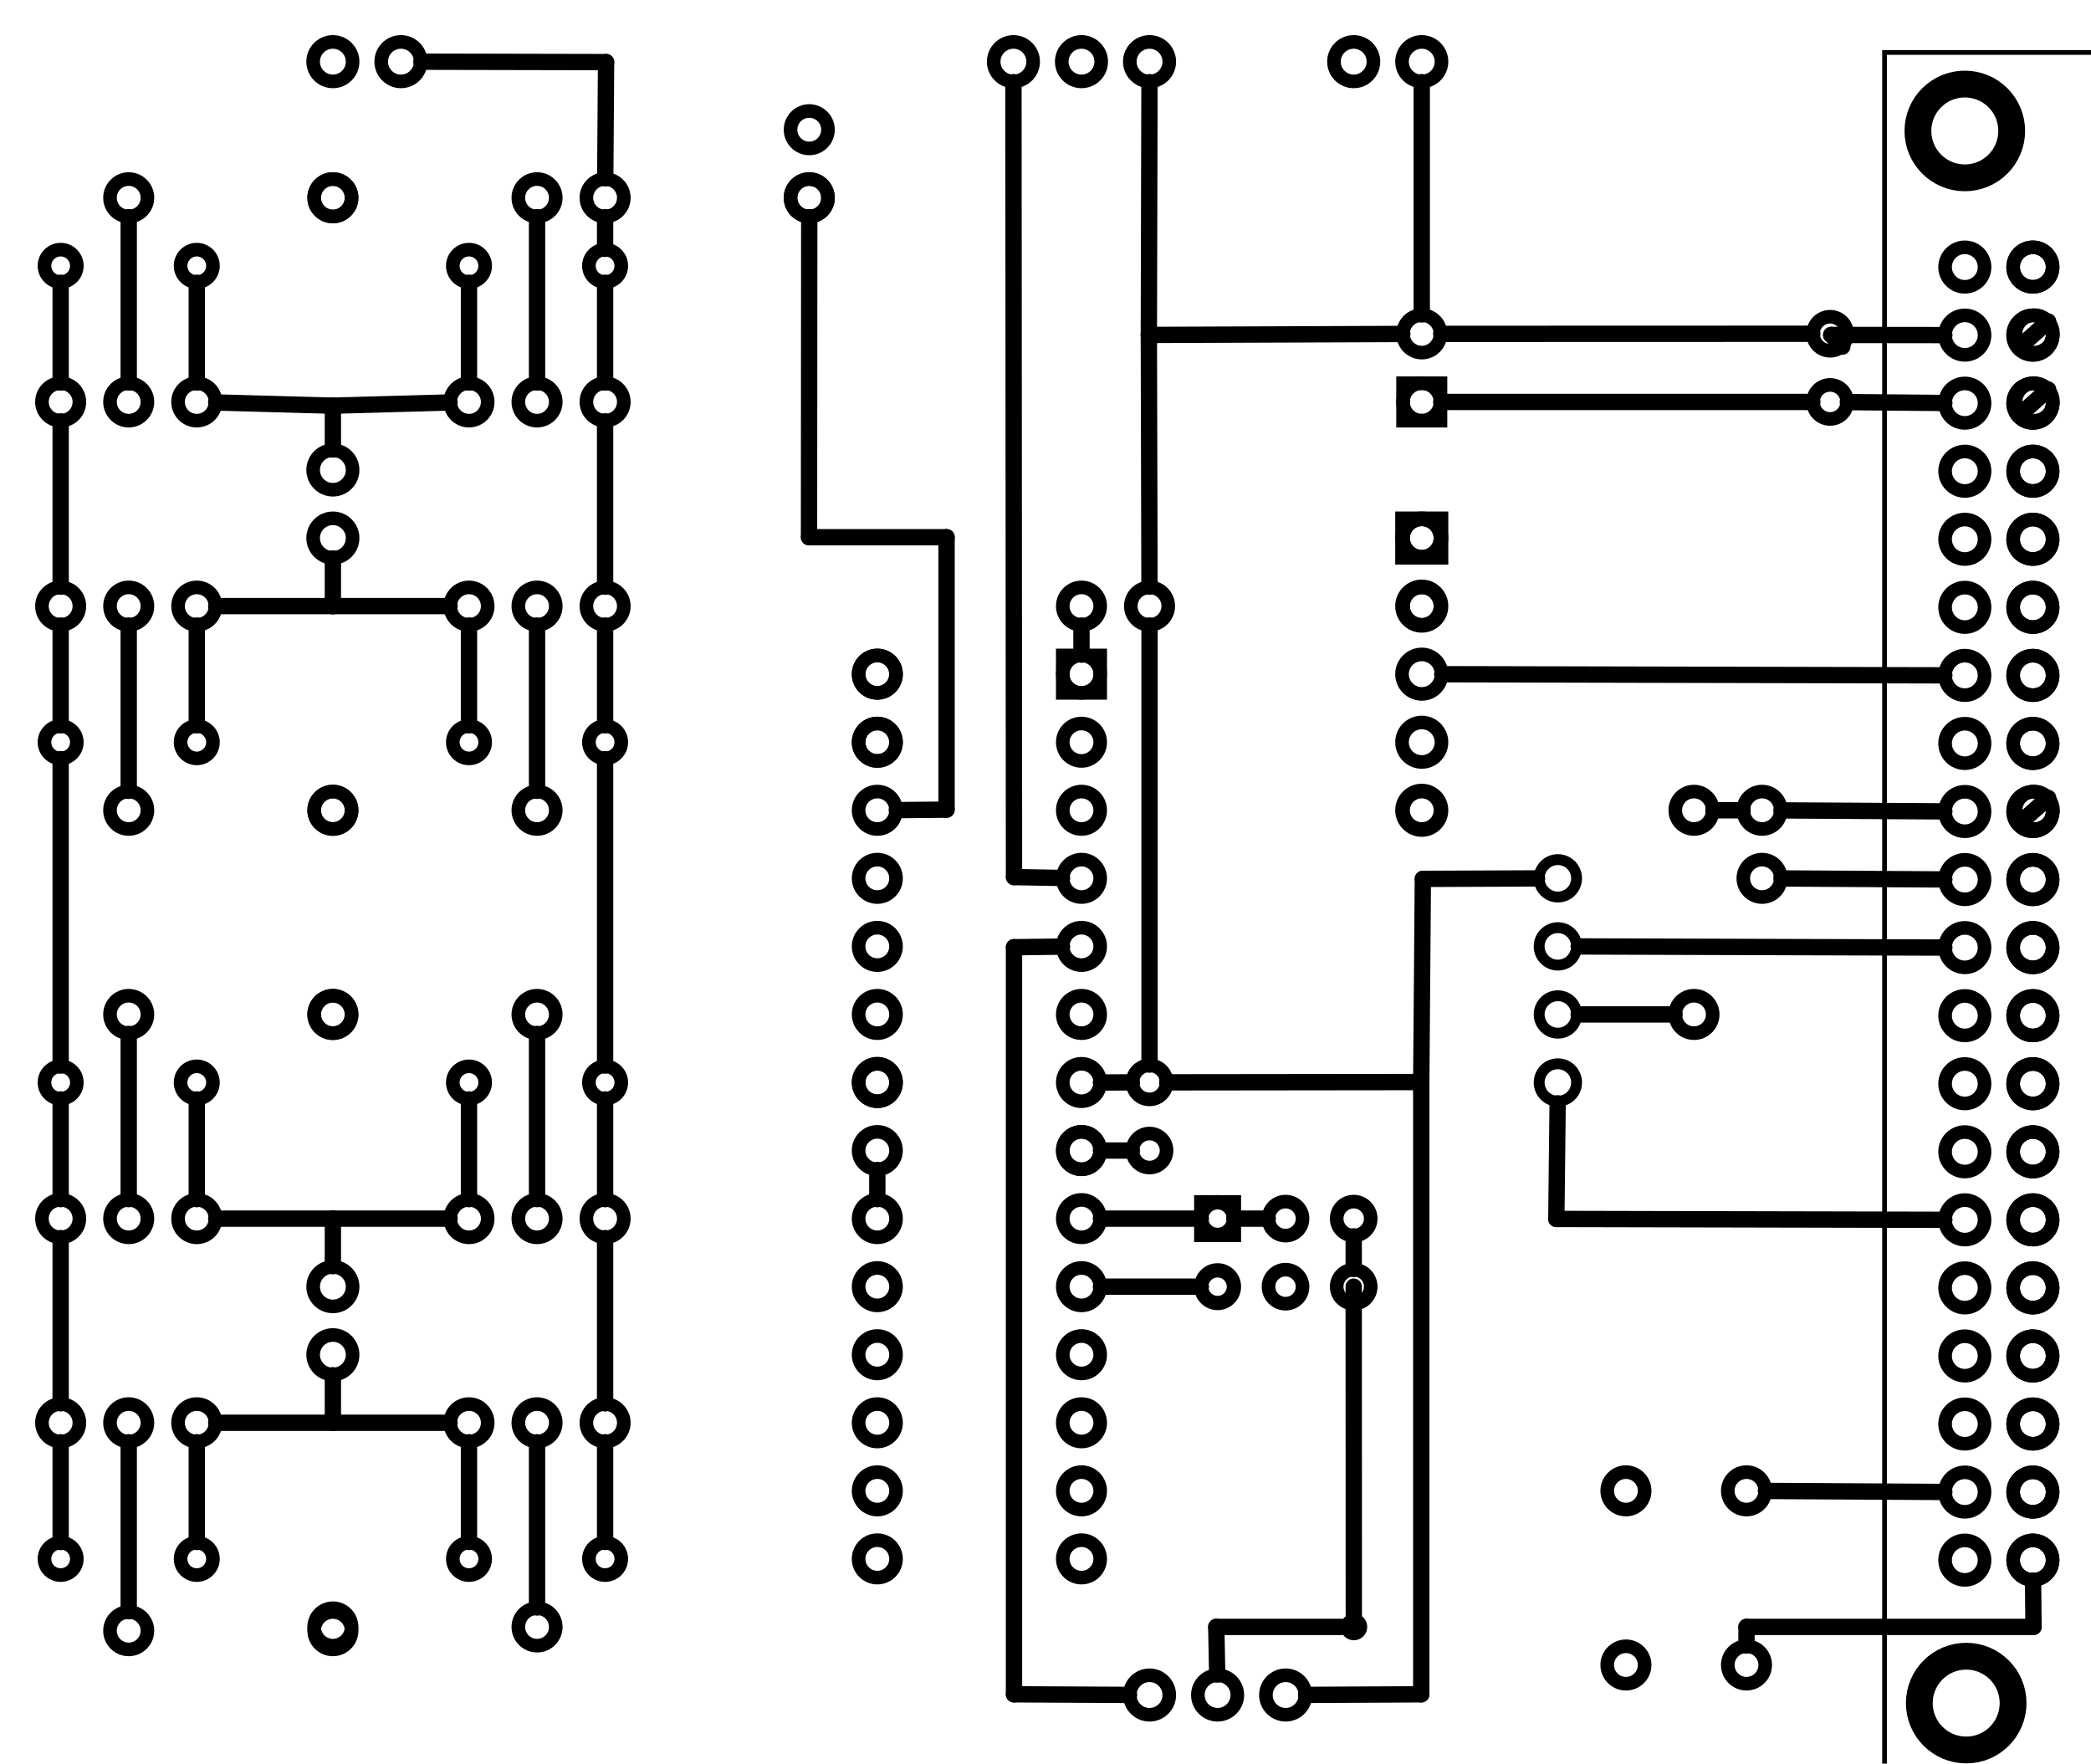 <?xml version='1.0' encoding='UTF-8' standalone='no'?>
<!-- Created with Fritzing (http://www.fritzing.org/) -->
<svg xmlns="http://www.w3.org/2000/svg" width="3.072in" height="2.591in" x="0in" version="1.2" viewBox="0 0 221.206 186.583"  baseProfile="tiny" xmlns:svg="http://www.w3.org/2000/svg" y="0in">
 <g transform="matrix(-1, 0, 0, 1, 221.206, 0)">
  <g partID="854335990">
   <g transform="translate(22.123,5.26)">
    <g transform="matrix(0,1,-1,0,0,0)">
     <g id="board" >
      <rect width="183.676" id="boardoutline" height="84.463" x="0.288" fill="none" stroke="black" fill-opacity="0.5"  stroke-width="0.5" y="0.288"/>
     </g>
    </g>
   </g>
  </g>
  <g partID="57640">
   <g id="board" />
  </g>
  <g partID="854455600">
   <g transform="translate(59.11,90.273)">
    <g transform="matrix(0,1,-1,0,0,0)">
     <g id="copper0" >
      <g id="copper1" >
       <circle id="connector4" r="1.98" cx="2.649" cy="2.714" fill="none" stroke="black"  stroke-width="1.152"/>
       <circle id="connector5" r="1.98" cx="9.85" cy="2.714" fill="none" stroke="black"  stroke-width="1.152"/>
       <circle id="connector6" r="1.979" cx="17.051" cy="2.714" fill="none" stroke="black"  stroke-width="1.152"/>
       <circle id="connector7" r="1.979" cx="24.25" cy="2.714" fill="none" stroke="black"  stroke-width="1.152"/>
      </g>
     </g>
    </g>
   </g>
  </g>
  <g partID="854472930">
   <g transform="translate(173.756,11.563)">
    <g transform="matrix(0,-1,1,0,0,0)">
     <g id="copper0" >
      <circle id="connector0pin" r="2.088" cx="5.04" cy="5.04" fill="none" stroke="black"  stroke-width="1.44"/>
      <circle id="connector1pin" r="2.088" cx="5.04" cy="12.24" fill="none" stroke="black"  stroke-width="1.44"/>
     </g>
    </g>
   </g>
  </g>
  <g partID="854472900">
   <g transform="translate(65.756,11.563)">
    <g transform="matrix(0,-1,1,0,0,0)">
     <g id="copper0" >
      <circle id="connector0pin" r="2.088" cx="5.04" cy="5.04" fill="none" stroke="black"  stroke-width="1.44"/>
      <circle id="connector1pin" r="2.088" cx="5.04" cy="12.24" fill="none" stroke="black"  stroke-width="1.44"/>
     </g>
    </g>
   </g>
  </g>
  <g partID="854532690">
   <g transform="translate(88.089,139.003)">
    <g transform="matrix(-1,0,0,-1,0,0)">
     <g id="copper0" >
      <g id="copper1" >
       <circle id="connector0pin" r="1.8" cx="2.88" cy="2.88" fill="none" stroke="black"  stroke-width="1.44"/>
       <circle id="connector1pin" r="1.8" cx="10.093" cy="2.88" fill="none" stroke="black"  stroke-width="1.44"/>
      </g>
     </g>
    </g>
   </g>
  </g>
  <g partID="854532670">
   <g transform="translate(88.089,131.803)">
    <g transform="matrix(-1,0,0,-1,0,0)">
     <g id="copper0" >
      <g id="copper1" >
       <circle id="connector0pin" r="1.8" cx="2.88" cy="2.88" fill="none" stroke="black"  stroke-width="1.44"/>
       <circle id="connector1pin" r="1.8" cx="10.093" cy="2.88" fill="none" stroke="black"  stroke-width="1.44"/>
      </g>
     </g>
    </g>
   </g>
  </g>
  <g partID="854498880">
   <g transform="translate(102.476,111.629)">
    <g transform="matrix(0,1,-1,0,0,0)">
     <g id="copper0" >
      <g id="copper1" >
       <circle id="connector0pin" r="1.8" cx="2.88" cy="2.88" fill="none" stroke="black"  stroke-width="1.44"/>
       <circle id="connector1pin" r="1.8" cx="10.093" cy="2.88" fill="none" stroke="black"  stroke-width="1.44"/>
      </g>
     </g>
    </g>
   </g>
  </g>
  <g partID="854474410">
   <g transform="translate(30.476,32.429)">
    <g transform="matrix(0,1,-1,0,0,0)">
     <g id="copper0" >
      <g id="copper1" >
       <circle id="connector0pin" r="1.8" cx="2.88" cy="2.88" fill="none" stroke="black"  stroke-width="1.44"/>
       <circle id="connector1pin" r="1.8" cx="10.093" cy="2.88" fill="none" stroke="black"  stroke-width="1.44"/>
      </g>
     </g>
    </g>
   </g>
  </g>
  <g partID="854474440">
   <g transform="translate(63.236,46.483)">
    <g transform="matrix(0,-1,1,0,0,0)">
     <g id="copper0" >
      <rect width="3.96" id="rect11" height="3.96" x="1.98" fill="none" stroke="black"  y="5.58" stroke-width="1.44"/>
      <circle r="1.98" id="connector0pin" cx="3.96" cy="7.56" fill="none" stroke="black"  stroke-width="1.44"/>
      <circle r="1.98" id="connector1pin" cx="11.16" cy="7.56" fill="none" stroke="black"  stroke-width="1.44"/>
     </g>
    </g>
   </g>
  </g>
  <g partID="854440010">
   <g transform="translate(195.356,33.163)">
    <g transform="matrix(0,-1,1,0,0,0)">
     <g id="copper0" >
      <circle id="connector0pin" r="1.712" cx="5.04" cy="5.04" fill="none" stroke="black"  stroke-width="1.44"/>
      <circle id="connector1pin" r="1.712" cx="5.04" cy="19.44" fill="none" stroke="black"  stroke-width="1.44"/>
     </g>
    </g>
   </g>
  </g>
  <g partID="854439990">
   <g transform="translate(152.156,33.163)">
    <g transform="matrix(5.55112e-16,-1,1,5.55112e-16,0,0)">
     <g id="copper0" >
      <circle id="connector0pin" r="1.712" cx="5.04" cy="5.04" fill="none" stroke="black"  stroke-width="1.44"/>
      <circle id="connector1pin" r="1.712" cx="5.04" cy="19.44" fill="none" stroke="black"  stroke-width="1.44"/>
     </g>
    </g>
   </g>
  </g>
  <g partID="854419250">
   <g transform="translate(152.156,83.563)">
    <g transform="matrix(0,-1,1,0,0,0)">
     <g id="copper0" >
      <circle id="connector0pin" r="1.712" cx="5.04" cy="5.04" fill="none" stroke="black"  stroke-width="1.44"/>
      <circle id="connector1pin" r="1.712" cx="5.04" cy="19.44" fill="none" stroke="black"  stroke-width="1.44"/>
     </g>
    </g>
   </g>
  </g>
  <g partID="854419230">
   <g transform="translate(195.356,83.563)">
    <g transform="matrix(0,-1,1,0,0,0)">
     <g id="copper0" >
      <circle id="connector0pin" r="1.712" cx="5.04" cy="5.04" fill="none" stroke="black"  stroke-width="1.44"/>
      <circle id="connector1pin" r="1.712" cx="5.04" cy="19.44" fill="none" stroke="black"  stroke-width="1.44"/>
     </g>
    </g>
   </g>
  </g>
  <g partID="854417180">
   <g transform="translate(195.356,119.563)">
    <g transform="matrix(0,-1,1,0,0,0)">
     <g id="copper0" >
      <circle id="connector0pin" r="1.712" cx="5.04" cy="5.04" fill="none" stroke="black"  stroke-width="1.44"/>
      <circle id="connector1pin" r="1.712" cx="5.04" cy="19.44" fill="none" stroke="black"  stroke-width="1.44"/>
     </g>
    </g>
   </g>
  </g>
  <g partID="854416100">
   <g transform="translate(152.156,119.563)">
    <g transform="matrix(0,-1,1,0,0,0)">
     <g id="copper0" >
      <circle id="connector0pin" r="1.712" cx="5.04" cy="5.04" fill="none" stroke="black"  stroke-width="1.44"/>
      <circle id="connector1pin" r="1.712" cx="5.04" cy="19.44" fill="none" stroke="black"  stroke-width="1.44"/>
     </g>
    </g>
   </g>
  </g>
  <g partID="854413010">
   <g transform="translate(195.356,169.963)">
    <g transform="matrix(0,-1,1,0,0,0)">
     <g id="copper0" >
      <circle id="connector0pin" r="1.712" cx="5.04" cy="5.04" fill="none" stroke="black"  stroke-width="1.44"/>
      <circle id="connector1pin" r="1.712" cx="5.04" cy="19.44" fill="none" stroke="black"  stroke-width="1.44"/>
     </g>
    </g>
   </g>
  </g>
  <g partID="854408930">
   <g transform="translate(152.156,169.963)">
    <g transform="matrix(0,-1,1,0,0,0)">
     <g id="copper0" >
      <circle id="connector0pin" r="1.712" cx="5.04" cy="5.04" fill="none" stroke="black"  stroke-width="1.44"/>
      <circle id="connector1pin" r="1.712" cx="5.04" cy="19.44" fill="none" stroke="black"  stroke-width="1.44"/>
     </g>
    </g>
   </g>
  </g>
  <g partID="854340290">
   <g transform="translate(5.365,5.875)">
    <g id="copper0" >
     <circle r="4.961" id="nonconn0" cx="7.978" cy="7.978" fill="none" stroke="black"  stroke-width="2.835"/>
    </g>
   </g>
  </g>
  <g partID="854340260">
   <g transform="translate(5.218,172.201)">
    <g id="copper0" >
     <circle r="4.961" id="nonconn0" cx="7.978" cy="7.978" fill="none" stroke="black"  stroke-width="2.835"/>
    </g>
   </g>
  </g>
  <g partID="854344600">
   <g transform="translate(104.636,174.283)">
    <g transform="matrix(0,1,-1,0,0,0)">
     <g id="copper0" >
      <circle id="connector0pin" r="2.088" cx="5.04" cy="5.04" fill="none" stroke="black"  stroke-width="1.44"/>
      <circle id="connector1pin" r="2.088" cx="5.04" cy="12.24" fill="none" stroke="black"  stroke-width="1.44"/>
      <circle id="connector2pin" r="2.088" cx="5.04" cy="19.44" fill="none" stroke="black"  stroke-width="1.44"/>
     </g>
    </g>
   </g>
  </g>
  <g partID="854344580">
   <g transform="translate(119.036,1.483)">
    <g transform="matrix(0,1,-1,0,0,0)">
     <g id="copper0" >
      <circle id="connector0pin" r="2.088" cx="5.04" cy="5.04" fill="none" stroke="black"  stroke-width="1.44"/>
      <circle id="connector1pin" r="2.088" cx="5.04" cy="12.24" fill="none" stroke="black"  stroke-width="1.44"/>
      <circle id="connector2pin" r="2.088" cx="5.04" cy="19.44" fill="none" stroke="black"  stroke-width="1.44"/>
     </g>
    </g>
   </g>
  </g>
  <g partID="854462620">
   <g transform="translate(1.102,23.213)">
    <g id="copper0"  gorn="0.3.0">
     <circle r="2.088" id="connector0pin" cx="5.04" cy="5.04" fill="none" stroke="black"  stroke-width="1.44" gorn="0.3.0.0"/>
     <circle r="2.088" id="connector1pin" cx="5.04" cy="12.24" fill="none" stroke="black"  stroke-width="1.44" gorn="0.3.0.1"/>
     <circle r="2.088" id="connector2pin" cx="5.04" cy="19.44" fill="none" stroke="black"  stroke-width="1.44" gorn="0.3.0.2"/>
     <circle r="2.088" id="connector3pin" cx="5.04" cy="26.64" fill="none" stroke="black"  stroke-width="1.44" gorn="0.3.0.3"/>
     <circle r="2.088" id="connector4pin" cx="5.04" cy="33.84" fill="none" stroke="black"  stroke-width="1.44" gorn="0.3.0.4"/>
     <circle r="2.088" id="connector5pin" cx="5.04" cy="41.04" fill="none" stroke="black"  stroke-width="1.44" gorn="0.3.0.5"/>
     <circle r="2.088" id="connector6pin" cx="5.04" cy="48.24" fill="none" stroke="black"  stroke-width="1.44" gorn="0.3.0.6"/>
     <circle r="2.088" id="connector7pin" cx="5.04" cy="55.44" fill="none" stroke="black"  stroke-width="1.44" gorn="0.3.0.7"/>
     <circle r="2.088" id="connector8pin" cx="5.04" cy="62.64" fill="none" stroke="black"  stroke-width="1.44" gorn="0.3.0.8"/>
     <circle r="2.088" id="connector9pin" cx="5.04" cy="69.84" fill="none" stroke="black"  stroke-width="1.44" gorn="0.3.0.9"/>
     <circle r="2.088" id="connector10pin" cx="5.04" cy="77.04" fill="none" stroke="black"  stroke-width="1.44" gorn="0.3.0.10"/>
     <circle r="2.088" id="connector11pin" cx="5.04" cy="84.24" fill="none" stroke="black"  stroke-width="1.44" gorn="0.3.0.11"/>
     <circle r="2.088" id="connector12pin" cx="5.04" cy="91.44" fill="none" stroke="black"  stroke-width="1.44" gorn="0.3.0.12"/>
     <circle r="2.088" id="connector13pin" cx="5.04" cy="98.64" fill="none" stroke="black"  stroke-width="1.44" gorn="0.3.0.13"/>
     <circle r="2.088" id="connector14pin" cx="5.04" cy="105.84" fill="none" stroke="black"  stroke-width="1.44" gorn="0.3.0.14"/>
     <circle r="2.088" id="connector15pin" cx="5.04" cy="113.04" fill="none" stroke="black"  stroke-width="1.44" gorn="0.3.0.15"/>
     <circle r="2.088" id="connector16pin" cx="5.04" cy="120.24" fill="none" stroke="black"  stroke-width="1.44" gorn="0.3.0.16"/>
     <circle r="2.088" id="connector17pin" cx="5.04" cy="127.44" fill="none" stroke="black"  stroke-width="1.44" gorn="0.3.0.17"/>
     <circle r="2.088" id="connector18pin" cx="5.04" cy="134.64" fill="none" stroke="black"  stroke-width="1.44" gorn="0.3.0.18"/>
     <circle r="2.088" id="connector19pin" cx="5.04" cy="141.84" fill="none" stroke="black"  stroke-width="1.44" gorn="0.3.0.19"/>
     <circle r="2.088" id="connector0pin" cx="5.04" cy="5.04" fill="none" stroke="black"  stroke-width="1.44" gorn="0.3.0.20"/>
     <circle r="2.088" id="connector1pin" cx="5.04" cy="12.24" fill="none" stroke="black"  stroke-width="1.44" gorn="0.3.0.21"/>
     <circle r="2.088" id="connector2pin" cx="5.04" cy="19.44" fill="none" stroke="black"  stroke-width="1.44" gorn="0.3.0.22"/>
     <circle r="2.088" id="connector3pin" cx="5.04" cy="26.64" fill="none" stroke="black"  stroke-width="1.44" gorn="0.3.0.23"/>
     <circle r="2.088" id="connector4pin" cx="5.04" cy="33.84" fill="none" stroke="black"  stroke-width="1.44" gorn="0.3.0.24"/>
     <circle r="2.088" id="connector5pin" cx="5.04" cy="41.04" fill="none" stroke="black"  stroke-width="1.44" gorn="0.3.0.25"/>
     <circle r="2.088" id="connector6pin" cx="5.04" cy="48.24" fill="none" stroke="black"  stroke-width="1.44" gorn="0.3.0.26"/>
     <circle r="2.088" id="connector7pin" cx="5.04" cy="55.44" fill="none" stroke="black"  stroke-width="1.44" gorn="0.3.0.27"/>
     <circle r="2.088" id="connector8pin" cx="5.04" cy="62.64" fill="none" stroke="black"  stroke-width="1.44" gorn="0.3.0.28"/>
     <circle r="2.088" id="connector9pin" cx="5.04" cy="69.84" fill="none" stroke="black"  stroke-width="1.44" gorn="0.3.0.29"/>
     <circle r="2.088" id="connector10pin" cx="5.04" cy="77.04" fill="none" stroke="black"  stroke-width="1.44" gorn="0.3.0.30"/>
     <circle r="2.088" id="connector11pin" cx="5.04" cy="84.24" fill="none" stroke="black"  stroke-width="1.44" gorn="0.3.0.31"/>
     <circle r="2.088" id="connector12pin" cx="5.04" cy="91.44" fill="none" stroke="black"  stroke-width="1.44" gorn="0.3.0.32"/>
     <circle r="2.088" id="connector13pin" cx="5.04" cy="98.64" fill="none" stroke="black"  stroke-width="1.44" gorn="0.3.0.33"/>
     <circle r="2.088" id="connector14pin" cx="5.04" cy="105.84" fill="none" stroke="black"  stroke-width="1.44" gorn="0.3.0.34"/>
     <circle r="2.088" id="connector15pin" cx="5.04" cy="113.04" fill="none" stroke="black"  stroke-width="1.44" gorn="0.3.0.35"/>
     <circle r="2.088" id="connector16pin" cx="5.04" cy="120.24" fill="none" stroke="black"  stroke-width="1.44" gorn="0.3.0.36"/>
     <circle r="2.088" id="connector17pin" cx="5.04" cy="127.44" fill="none" stroke="black"  stroke-width="1.44" gorn="0.3.0.37"/>
     <circle r="2.088" id="connector18pin" cx="5.04" cy="134.64" fill="none" stroke="black"  stroke-width="1.44" gorn="0.3.0.38"/>
     <circle r="2.088" id="connector19pin" cx="5.04" cy="141.84" fill="none" stroke="black"  stroke-width="1.44" gorn="0.3.0.39"/>
     <circle r="2.088" id="connector20pin" cx="12.24" cy="141.84" fill="none" stroke="black"  stroke-width="1.44" gorn="0.3.0.40"/>
     <circle r="2.088" id="connector21pin" cx="12.24" cy="134.64" fill="none" stroke="black"  stroke-width="1.44" gorn="0.3.0.41"/>
     <circle r="2.088" id="connector22pin" cx="12.24" cy="127.44" fill="none" stroke="black"  stroke-width="1.44" gorn="0.3.0.42"/>
     <circle r="2.088" id="connector23pin" cx="12.24" cy="120.24" fill="none" stroke="black"  stroke-width="1.44" gorn="0.3.0.43"/>
     <circle r="2.088" id="connector24pin" cx="12.24" cy="113.04" fill="none" stroke="black"  stroke-width="1.44" gorn="0.3.0.44"/>
     <circle r="2.088" id="connector25pin" cx="12.24" cy="105.84" fill="none" stroke="black"  stroke-width="1.44" gorn="0.3.0.45"/>
     <circle r="2.088" id="connector26pin" cx="12.24" cy="98.64" fill="none" stroke="black"  stroke-width="1.44" gorn="0.3.0.46"/>
     <circle r="2.088" id="connector27pin" cx="12.24" cy="91.44" fill="none" stroke="black"  stroke-width="1.44" gorn="0.3.0.47"/>
     <circle r="2.088" id="connector28pin" cx="12.24" cy="84.24" fill="none" stroke="black"  stroke-width="1.44" gorn="0.3.0.48"/>
     <circle r="2.088" id="connector29pin" cx="12.24" cy="77.04" fill="none" stroke="black"  stroke-width="1.44" gorn="0.3.0.49"/>
     <circle r="2.088" id="connector30pin" cx="12.24" cy="69.84" fill="none" stroke="black"  stroke-width="1.44" gorn="0.3.0.50"/>
     <circle r="2.088" id="connector31pin" cx="12.24" cy="62.64" fill="none" stroke="black"  stroke-width="1.44" gorn="0.3.0.51"/>
     <circle r="2.088" id="connector32pin" cx="12.24" cy="55.44" fill="none" stroke="black"  stroke-width="1.44" gorn="0.3.0.52"/>
     <circle r="2.088" id="connector33pin" cx="12.24" cy="48.24" fill="none" stroke="black"  stroke-width="1.44" gorn="0.3.0.53"/>
     <circle r="2.088" id="connector34pin" cx="12.24" cy="41.04" fill="none" stroke="black"  stroke-width="1.44" gorn="0.3.0.54"/>
     <circle r="2.088" id="connector35pin" cx="12.24" cy="33.84" fill="none" stroke="black"  stroke-width="1.44" gorn="0.3.0.55"/>
     <circle r="2.088" id="connector36pin" cx="12.24" cy="26.64" fill="none" stroke="black"  stroke-width="1.44" gorn="0.3.0.56"/>
     <circle r="2.088" id="connector37pin" cx="12.24" cy="19.44" fill="none" stroke="black"  stroke-width="1.44" gorn="0.3.0.57"/>
     <circle r="2.088" id="connector38pin" cx="12.24" cy="12.24" fill="none" stroke="black"  stroke-width="1.44" gorn="0.3.0.58"/>
     <circle r="2.088" id="connector39pin" cx="12.24" cy="5.04" fill="none" stroke="black"  stroke-width="1.44" gorn="0.3.0.59"/>
    </g>
   </g>
  </g>
  <g partID="76840">
   <g transform="translate(175.196,50.731)">
    <g transform="matrix(-1,0,0,-1,0,0)">
     <g id="copper0" >
      <circle id="connector0pin" r="1.98" cx="3.6" cy="8.208" fill="none" stroke="black"  stroke-width="1.44"/>
      <circle id="connector1pin" r="1.98" cx="10.8" cy="8.208" fill="none" stroke="black"  stroke-width="1.44"/>
      <circle id="connector2pin" r="1.98" cx="18" cy="8.208" fill="none" stroke="black"  stroke-width="1.44"/>
     </g>
    </g>
   </g>
  </g>
  <g partID="76830">
   <g transform="translate(175.196,72.331)">
    <g transform="matrix(-1,0,0,-1,0,0)">
     <g id="copper0" >
      <circle id="connector0pin" r="1.98" cx="3.6" cy="8.208" fill="none" stroke="black"  stroke-width="1.44"/>
      <circle id="connector1pin" r="1.98" cx="10.8" cy="8.208" fill="none" stroke="black"  stroke-width="1.44"/>
      <circle id="connector2pin" r="1.98" cx="18" cy="8.208" fill="none" stroke="black"  stroke-width="1.44"/>
     </g>
    </g>
   </g>
  </g>
  <g partID="68780">
   <g transform="translate(175.196,137.131)">
    <g transform="matrix(-1,0,0,-1,0,0)">
     <g id="copper0" >
      <circle id="connector0pin" r="1.98" cx="3.6" cy="8.208" fill="none" stroke="black"  stroke-width="1.44"/>
      <circle id="connector1pin" r="1.98" cx="10.8" cy="8.208" fill="none" stroke="black"  stroke-width="1.44"/>
      <circle id="connector2pin" r="1.98" cx="18" cy="8.208" fill="none" stroke="black"  stroke-width="1.44"/>
     </g>
    </g>
   </g>
  </g>
  <g partID="67370">
   <g transform="translate(175.196,158.731)">
    <g transform="matrix(-1,0,0,-1,0,0)">
     <g id="copper0" >
      <circle id="connector0pin" r="1.98" cx="3.6" cy="8.208" fill="none" stroke="black"  stroke-width="1.44"/>
      <circle id="connector1pin" r="1.98" cx="10.8" cy="8.208" fill="none" stroke="black"  stroke-width="1.44"/>
      <circle id="connector2pin" r="1.98" cx="18" cy="8.208" fill="none" stroke="black"  stroke-width="1.44"/>
     </g>
    </g>
   </g>
  </g>
  <g partID="76860">
   <g transform="translate(196.796,34.315)">
    <g id="copper0" >
     <circle id="connector0pin" r="1.98" cx="3.6" cy="8.208" fill="none" stroke="black"  stroke-width="1.44"/>
     <circle id="connector1pin" r="1.98" cx="10.8" cy="8.208" fill="none" stroke="black"  stroke-width="1.44"/>
     <circle id="connector2pin" r="1.98" cx="18" cy="8.208" fill="none" stroke="black"  stroke-width="1.44"/>
    </g>
   </g>
  </g>
  <g partID="76850">
   <g transform="translate(196.796,55.915)">
    <g id="copper0" >
     <circle id="connector0pin" r="1.98" cx="3.6" cy="8.208" fill="none" stroke="black"  stroke-width="1.44"/>
     <circle id="connector1pin" r="1.98" cx="10.8" cy="8.208" fill="none" stroke="black"  stroke-width="1.44"/>
     <circle id="connector2pin" r="1.98" cx="18" cy="8.208" fill="none" stroke="black"  stroke-width="1.44"/>
    </g>
   </g>
  </g>
  <g partID="68870">
   <g transform="translate(196.796,120.715)">
    <g id="copper0" >
     <circle id="connector0pin" r="1.98" cx="3.6" cy="8.208" fill="none" stroke="black"  stroke-width="1.44"/>
     <circle id="connector1pin" r="1.98" cx="10.8" cy="8.208" fill="none" stroke="black"  stroke-width="1.44"/>
     <circle id="connector2pin" r="1.98" cx="18" cy="8.208" fill="none" stroke="black"  stroke-width="1.44"/>
    </g>
   </g>
  </g>
  <g partID="68840">
   <g transform="translate(196.796,142.315)">
    <g id="copper0" >
     <circle id="connector0pin" r="1.98" cx="3.6" cy="8.208" fill="none" stroke="black"  stroke-width="1.44"/>
     <circle id="connector1pin" r="1.98" cx="10.8" cy="8.208" fill="none" stroke="black"  stroke-width="1.44"/>
     <circle id="connector2pin" r="1.98" cx="18" cy="8.208" fill="none" stroke="black"  stroke-width="1.44"/>
    </g>
   </g>
  </g>
  <g partID="76940">
   <g transform="translate(161.696,83.023)">
    <g transform="matrix(1,0,0,1,0,0)">
     <g id="copper0" >
      <g id="copper1" >
       <!-- <rect width="55" x="10" y="10" fill="none" height="55" stroke="rgb(255, 191, 0)" stroke-width="20" /> -->
       <circle r="1.98" id="connector0pin" cx="2.7" cy="2.7" fill="none" stroke="black"  stroke-width="1.44"/>
       <circle r="1.98" id="connector1pin" cx="24.3" cy="2.7" fill="none" stroke="black"  stroke-width="1.44"/>
      </g>
     </g>
    </g>
   </g>
  </g>
  <g partID="76930">
   <g transform="translate(183.296,83.023)">
    <g transform="matrix(1,0,0,1,0,0)">
     <g id="copper0" >
      <g id="copper1" >
       <!-- <rect width="55" x="10" y="10" fill="none" height="55" stroke="rgb(255, 191, 0)" stroke-width="20" /> -->
       <circle r="1.98" id="connector0pin" cx="2.7" cy="2.7" fill="none" stroke="black"  stroke-width="1.44"/>
       <circle r="1.98" id="connector1pin" cx="24.3" cy="2.7" fill="none" stroke="black"  stroke-width="1.44"/>
      </g>
     </g>
    </g>
   </g>
  </g>
  <g partID="76920">
   <g transform="translate(161.696,18.223)">
    <g transform="matrix(1,0,0,1,0,0)">
     <g id="copper0" >
      <g id="copper1" >
       <!-- <rect width="55" x="10" y="10" fill="none" height="55" stroke="rgb(255, 191, 0)" stroke-width="20" /> -->
       <circle r="1.98" id="connector0pin" cx="2.7" cy="2.7" fill="none" stroke="black"  stroke-width="1.44"/>
       <circle r="1.98" id="connector1pin" cx="24.3" cy="2.7" fill="none" stroke="black"  stroke-width="1.44"/>
      </g>
     </g>
    </g>
   </g>
  </g>
  <g partID="76910">
   <g transform="translate(183.296,18.223)">
    <g transform="matrix(1,0,0,1,0,0)">
     <g id="copper0" >
      <g id="copper1" >
       <!-- <rect width="55" x="10" y="10" fill="none" height="55" stroke="rgb(255, 191, 0)" stroke-width="20" /> -->
       <circle r="1.98" id="connector0pin" cx="2.7" cy="2.7" fill="none" stroke="black"  stroke-width="1.44"/>
       <circle r="1.98" id="connector1pin" cx="24.3" cy="2.7" fill="none" stroke="black"  stroke-width="1.44"/>
      </g>
     </g>
    </g>
   </g>
  </g>
  <g partID="70890">
   <g transform="translate(161.696,104.623)">
    <g transform="matrix(1,0,0,1,0,0)">
     <g id="copper0" >
      <g id="copper1" >
       <!-- <rect width="55" x="10" y="10" fill="none" height="55" stroke="rgb(255, 191, 0)" stroke-width="20" /> -->
       <circle r="1.98" id="connector0pin" cx="2.7" cy="2.7" fill="none" stroke="black"  stroke-width="1.44"/>
       <circle r="1.98" id="connector1pin" cx="24.3" cy="2.7" fill="none" stroke="black"  stroke-width="1.44"/>
      </g>
     </g>
    </g>
   </g>
  </g>
  <g partID="70880">
   <g transform="translate(183.296,104.623)">
    <g transform="matrix(1,0,0,1,0,0)">
     <g id="copper0" >
      <g id="copper1" >
       <!-- <rect width="55" x="10" y="10" fill="none" height="55" stroke="rgb(255, 191, 0)" stroke-width="20" /> -->
       <circle r="1.98" id="connector0pin" cx="2.7" cy="2.7" fill="none" stroke="black"  stroke-width="1.44"/>
       <circle r="1.98" id="connector1pin" cx="24.3" cy="2.7" fill="none" stroke="black"  stroke-width="1.44"/>
      </g>
     </g>
    </g>
   </g>
  </g>
  <g partID="70650">
   <g transform="translate(183.296,169.819)">
    <g transform="matrix(1,0,0,1,0,0)">
     <g id="copper0" >
      <g id="copper1" >
       <!-- <rect width="55" x="10" y="10" fill="none" height="55" stroke="rgb(255, 191, 0)" stroke-width="20" /> -->
       <circle r="1.98" id="connector0pin" cx="2.7" cy="2.7" fill="none" stroke="black"  stroke-width="1.44"/>
       <circle r="1.98" id="connector1pin" cx="24.3" cy="2.7" fill="none" stroke="black"  stroke-width="1.44"/>
      </g>
     </g>
    </g>
   </g>
  </g>
  <g partID="854504810">
   <g transform="translate(140.096,9.223)">
    <g transform="matrix(0,1,-1,0,0,0)">
     <g id="copper0" >
      <g id="copper1" >
       <!-- <rect width="55" x="35" y="35" fill="none" height="55" stroke="rgb(255, 191, 0)" stroke-width="20" /> -->
       <circle r="1.98" id="connector0pin" cx="4.5" cy="4.5" fill="none" stroke="black"  stroke-width="1.44"/>
       <circle r="1.98" id="connector1pin" cx="11.7" cy="4.5" fill="none" stroke="black"  stroke-width="1.44"/>
      </g>
     </g>
    </g>
   </g>
  </g>
  <g partID="854504790">
   <g transform="translate(132.896,18.223)">
    <g transform="matrix(1,0,0,1,0,0)">
     <g id="copper0" >
      <g id="copper1" >
       <!-- <rect width="55" x="10" y="10" fill="none" height="55" stroke="rgb(255, 191, 0)" stroke-width="20" /> -->
       <circle r="1.98" id="connector0pin" cx="2.7" cy="2.7" fill="none" stroke="black"  stroke-width="1.44"/>
       <circle r="1.98" id="connector1pin" cx="24.3" cy="2.7" fill="none" stroke="black"  stroke-width="1.44"/>
      </g>
     </g>
    </g>
   </g>
  </g>
  <g partID="854459460">
   <g transform="translate(30.296,97.423)">
    <g transform="matrix(0,-1,1,0,0,0)">
     <g id="copper0" >
      <g id="copper1" >
       <!-- <rect width="55" x="35" y="35" fill="none" height="55" stroke="rgb(255, 191, 0)" stroke-width="20" /> -->
       <circle r="1.98" id="connector0pin" cx="4.5" cy="4.5" fill="none" stroke="black"  stroke-width="1.44"/>
       <circle r="1.98" id="connector1pin" cx="11.7" cy="4.5" fill="none" stroke="black"  stroke-width="1.44"/>
      </g>
     </g>
    </g>
   </g>
  </g>
  <g partID="854541940">
   <g transform="translate(95.096,59.623)">
    <g transform="matrix(1,0,0,1,0,0)">
     <g id="copper0" >
      <g id="copper1" >
       <!-- <rect width="55" x="35" y="35" fill="none" height="55" stroke="rgb(255, 191, 0)" stroke-width="20" /> -->
       <circle r="1.98" id="connector0pin" cx="4.5" cy="4.5" fill="none" stroke="black"  stroke-width="1.44"/>
       <circle r="1.98" id="connector1pin" cx="11.7" cy="4.5" fill="none" stroke="black"  stroke-width="1.44"/>
      </g>
     </g>
    </g>
   </g>
  </g>
  <g partID="854459440">
   <g transform="translate(39.296,110.023)">
    <g transform="matrix(0,-1,1,0,0,0)">
     <g id="copper0" >
      <g id="copper1" >
       <!-- <rect width="55" x="10" y="10" fill="none" height="55" stroke="rgb(255, 191, 0)" stroke-width="20" /> -->
       <circle r="1.98" id="connector0pin" cx="2.7" cy="2.7" fill="none" stroke="black"  stroke-width="1.44"/>
       <circle r="1.98" id="connector1pin" cx="24.3" cy="2.7" fill="none" stroke="black"  stroke-width="1.44"/>
      </g>
     </g>
    </g>
   </g>
  </g>
  <g partID="70600">
   <g transform="translate(161.696,169.423)">
    <g transform="matrix(1,0,0,1,0,0)">
     <g id="copper0" >
      <g id="copper1" >
       <!-- <rect width="55" x="10" y="10" fill="none" height="55" stroke="rgb(255, 191, 0)" stroke-width="20" /> -->
       <circle r="1.98" id="connector0pin" cx="2.7" cy="2.7" fill="none" stroke="black"  stroke-width="1.44"/>
       <circle r="1.98" id="connector1pin" cx="24.3" cy="2.7" fill="none" stroke="black"  stroke-width="1.44"/>
      </g>
     </g>
    </g>
   </g>
  </g>
  <g partID="76950">
   <g transform="translate(180.956,44.683)">
    <g id="copper0" >
     <circle id="connector0pin" r="2.088" cx="5.04" cy="5.04" fill="none" stroke="black"  stroke-width="1.44"/>
     <circle id="connector1pin" r="2.088" cx="5.04" cy="12.24" fill="none" stroke="black"  stroke-width="1.44"/>
    </g>
   </g>
  </g>
  <g partID="71140">
   <g transform="translate(180.956,131.083)">
    <g id="copper0" >
     <circle id="connector0pin" r="2.088" cx="5.04" cy="5.04" fill="none" stroke="black"  stroke-width="1.44"/>
     <circle id="connector1pin" r="2.088" cx="5.04" cy="12.24" fill="none" stroke="black"  stroke-width="1.44"/>
    </g>
   </g>
  </g>
  <g partID="116270">
   <g transform="translate(52.042,155.302)">
    <g transform="matrix(0,1,-1,0,0,0)">
     <g id="copper0" >
      <circle id="connector0pad" r="1.98" cx="20.846" cy="15.602" fill="none" stroke="black"  stroke-width="1.44"/>
      <circle id="connector1pad" r="1.98" cx="2.421" cy="15.602" fill="none" stroke="black"  stroke-width="1.44"/>
      <circle id="connector2pad" r="1.98" cx="20.846" cy="2.846" fill="none" stroke="black"  stroke-width="1.44"/>
      <circle id="connector3pad" r="1.98" cx="2.421" cy="2.846" fill="none" stroke="black"  stroke-width="1.44"/>
     </g>
    </g>
   </g>
  </g>
  <g partID="126870">
   <g transform="translate(65.756,51.883)">
    <g id="copper0" >
     <rect width="4.176" id="square" height="4.176" x="2.952" fill="none" stroke="black"  stroke-width="1.44" y="2.952"/>
     <circle id="connector0pin" r="2.088" cx="5.04" cy="5.04" fill="none" stroke="black"  stroke-width="1.44"/>
     <circle id="connector1pin" r="2.088" cx="5.04" cy="12.24" fill="none" stroke="black"  stroke-width="1.44"/>
     <circle id="connector2pin" r="2.088" cx="5.04" cy="19.44" fill="none" stroke="black"  stroke-width="1.44"/>
     <circle id="connector3pin" r="2.088" cx="5.04" cy="26.64" fill="none" stroke="black"  stroke-width="1.44"/>
     <circle id="connector4pin" r="2.088" cx="5.04" cy="33.84" fill="none" stroke="black"  stroke-width="1.44"/>
    </g>
   </g>
  </g>
  <g partID="854519060">
   <g transform="translate(102.476,67.003)">
    <g id="copper0"  stroke-width="0">
     <rect width="3.96" height="3.96" x="2.34" fill="none" stroke="black"  y="2.34" stroke-width="1.44"/>
     <circle id="connector0pin" r="1.98" cx="4.32" cy="4.32" fill="none" stroke="black"  stroke-width="1.44"/>
     <circle id="connector27pin" r="1.98" cx="25.92" cy="4.32" fill="none" stroke="black"  stroke-width="1.44"/>
     <circle id="connector1pin" r="1.98" cx="4.32" cy="11.52" fill="none" stroke="black"  stroke-width="1.44"/>
     <circle id="connector26pin" r="1.98" cx="25.92" cy="11.52" fill="none" stroke="black"  stroke-width="1.44"/>
     <circle id="connector2pin" r="1.98" cx="4.32" cy="18.72" fill="none" stroke="black"  stroke-width="1.44"/>
     <circle id="connector25pin" r="1.98" cx="25.92" cy="18.72" fill="none" stroke="black"  stroke-width="1.44"/>
     <circle id="connector3pin" r="1.98" cx="4.32" cy="25.92" fill="none" stroke="black"  stroke-width="1.44"/>
     <circle id="connector24pin" r="1.98" cx="25.92" cy="25.92" fill="none" stroke="black"  stroke-width="1.44"/>
     <circle id="connector4pin" r="1.98" cx="4.32" cy="33.12" fill="none" stroke="black"  stroke-width="1.44"/>
     <circle id="connector23pin" r="1.98" cx="25.92" cy="33.12" fill="none" stroke="black"  stroke-width="1.44"/>
     <circle id="connector5pin" r="1.98" cx="4.32" cy="40.32" fill="none" stroke="black"  stroke-width="1.44"/>
     <circle id="connector22pin" r="1.98" cx="25.92" cy="40.32" fill="none" stroke="black"  stroke-width="1.44"/>
     <circle id="connector6pin" r="1.98" cx="4.32" cy="47.52" fill="none" stroke="black"  stroke-width="1.44"/>
     <circle id="connector21pin" r="1.98" cx="25.92" cy="47.52" fill="none" stroke="black"  stroke-width="1.44"/>
     <circle id="connector7pin" r="1.98" cx="4.32" cy="54.72" fill="none" stroke="black"  stroke-width="1.44"/>
     <circle id="connector20pin" r="1.98" cx="25.92" cy="54.72" fill="none" stroke="black"  stroke-width="1.44"/>
     <circle id="connector8pin" r="1.98" cx="4.32" cy="61.92" fill="none" stroke="black"  stroke-width="1.44"/>
     <circle id="connector19pin" r="1.98" cx="25.92" cy="61.92" fill="none" stroke="black"  stroke-width="1.44"/>
     <circle id="connector9pin" r="1.98" cx="4.32" cy="69.12" fill="none" stroke="black"  stroke-width="1.44"/>
     <circle id="connector18pin" r="1.98" cx="25.92" cy="69.12" fill="none" stroke="black"  stroke-width="1.44"/>
     <circle id="connector10pin" r="1.98" cx="4.32" cy="76.32" fill="none" stroke="black"  stroke-width="1.44"/>
     <circle id="connector17pin" r="1.98" cx="25.92" cy="76.32" fill="none" stroke="black"  stroke-width="1.44"/>
     <circle id="connector11pin" r="1.98" cx="4.32" cy="83.52" fill="none" stroke="black"  stroke-width="1.44"/>
     <circle id="connector16pin" r="1.98" cx="25.92" cy="83.52" fill="none" stroke="black"  stroke-width="1.44"/>
     <circle id="connector12pin" r="1.98" cx="4.32" cy="90.72" fill="none" stroke="black"  stroke-width="1.44"/>
     <circle id="connector15pin" r="1.98" cx="25.92" cy="90.72" fill="none" stroke="black"  stroke-width="1.44"/>
     <circle id="connector13pin" r="1.98" cx="4.32" cy="97.92" fill="none" stroke="black"  stroke-width="1.44"/>
     <circle id="connector14pin" r="1.98" cx="25.92" cy="97.92" fill="none" stroke="black"  stroke-width="1.44"/>
    </g>
   </g>
  </g>
  <g partID="854531260">
   <g transform="translate(85.7,126.475)">
    <g id="copper0" >
     <rect width="3.456" height="3.456" x="4.968" fill="none" stroke="black"  y="0.72" stroke-width="1.512"/>
     <circle id="connector0pad" r="1.728" cx="6.696" cy="2.448" fill="none" stroke="black"  stroke-width="1.512"/>
     <circle id="connector1pad" r="1.728" cx="6.696" cy="9.648" fill="none" stroke="black"  stroke-width="1.512"/>
    </g>
   </g>
  </g>
  <g partID="854547830">
   <g transform="translate(1.244,80.971)">
    <g id="copper0" >
     <circle r="1.98" id="connector0pad" cx="4.752" cy="4.752" fill="none" stroke="black"  stroke-width="1.44"/>
     <circle r="1.98" id="connector1pad" cx="69.552" cy="4.752" fill="none" stroke="black"  stroke-width="1.44"/>
    </g>
   </g>
  </g>
  <g partID="854548400">
   <g transform="translate(1.244,30.571)">
    <g id="copper0" >
     <circle r="1.98" id="connector0pad" cx="4.752" cy="4.752" fill="none" stroke="black"  stroke-width="1.44"/>
     <circle r="1.98" id="connector1pad" cx="69.552" cy="33.552" fill="none" stroke="black"  stroke-width="1.44"/>
    </g>
   </g>
  </g>
  <g partID="854550440">
   <g transform="translate(102.044,109.771)">
    <g id="copper0" >
     <circle r="1.98" id="connector0pad" cx="4.752" cy="11.952" fill="none" stroke="black"  stroke-width="1.44"/>
     <circle r="1.98" id="connector1pad" cx="26.352" cy="4.752" fill="none" stroke="black"  stroke-width="1.44"/>
    </g>
   </g>
  </g>
  <g partID="854549580">
   <g transform="translate(66.044,52.171)">
    <g id="copper0" >
     <circle r="1.98" id="connector0pad" cx="4.752" cy="4.752" fill="none" stroke="black"  stroke-width="1.44"/>
     <circle r="1.98" id="connector1pad" cx="62.352" cy="19.152" fill="none" stroke="black"  stroke-width="1.44"/>
    </g>
   </g>
  </g>
  <g partID="854549360">
   <g transform="translate(1.244,37.771)">
    <g id="copper0" >
     <circle r="1.98" id="connector0pad" cx="4.752" cy="4.752" fill="none" stroke="black"  stroke-width="1.44"/>
     <circle r="1.98" id="connector1pad" cx="69.552" cy="19.152" fill="none" stroke="black"  stroke-width="1.44"/>
    </g>
   </g>
  </g>
  <g partID="854549120">
   <g transform="translate(66.044,59.371)">
    <g id="copper0" >
     <circle r="1.98" id="connector0pad" cx="4.752" cy="4.752" fill="none" stroke="black"  stroke-width="1.44"/>
     <circle r="1.98" id="connector1pad" cx="62.352" cy="19.152" fill="none" stroke="black"  stroke-width="1.44"/>
    </g>
   </g>
  </g>
  <g partID="854554430">
   <g transform="translate(74.965,169.098)">
    <g id="copper0" >
     <circle r="0.992" id="connector0pin" cx="3.017" cy="3.017" fill="none" stroke="black"  stroke-width="0.85"/>
    </g>
   </g>
  </g>
  <g partID="854460440">
   <line x1="54.192" y2="100.247" x2="15.51" y1="100.129" stroke="black" stroke-linecap="round" stroke-width="1.728"/>
  </g>
  <g partID="854462240">
   <line x1="32.736" y2="93.04" x2="15.51" y1="92.935" stroke="black" stroke-linecap="round" stroke-width="1.728"/>
  </g>
  <g partID="854462310">
   <line x1="39.936" y2="85.723" x2="36.856" y1="85.723" stroke="black" stroke-linecap="round" stroke-width="1.728"/>
  </g>
  <g partID="854462380">
   <line x1="54.193" y2="107.323" x2="44.056" y1="107.323" stroke="black" stroke-linecap="round" stroke-width="1.728"/>
  </g>
  <g partID="854462450">
   <line x1="32.736" y2="85.84" x2="15.51" y1="85.735" stroke="black" stroke-linecap="round" stroke-width="1.728"/>
  </g>
  <g partID="854464400">
   <line x1="56.559" y2="129.048" x2="15.511" y1="128.958" stroke="black" stroke-linecap="round" stroke-width="1.728"/>
  </g>
  <g partID="854464290">
   <line x1="56.421" y2="128.958" x2="56.559" y1="116.725" stroke="black" stroke-linecap="round" stroke-width="1.728"/>
  </g>
  <g partID="854474650">
   <line x1="15.51" y2="35.435" x2="27.476" y1="35.45" stroke="black" stroke-linecap="round" stroke-width="1.728"/>
  </g>
  <g partID="854548460">
   <line x1="27.476" y2="36.674" x2="26.303" y1="35.435" stroke="black" stroke-linecap="round" stroke-width="1.728"/>
  </g>
  <g partID="854495570">
   <line x1="72.856" y2="35.435" x2="99.669" y1="35.331" stroke="black" stroke-linecap="round" stroke-width="1.728"/>
  </g>
  <g partID="854478850">
   <line x1="99.669" y2="8.691" x2="99.602" y1="35.435" stroke="black" stroke-linecap="round" stroke-width="1.728"/>
  </g>
  <g partID="854492690">
   <line x1="70.796" y2="8.691" x2="70.796" y1="33.263" stroke="black" stroke-linecap="round" stroke-width="1.728"/>
  </g>
  <g partID="854493000">
   <line x1="99.669" y2="62.063" x2="99.601" y1="35.435" stroke="black" stroke-linecap="round" stroke-width="1.728"/>
  </g>
  <g partID="854495020">
   <line x1="25.716" y2="42.633" x2="15.51" y1="42.54" stroke="black" stroke-linecap="round" stroke-width="1.728"/>
  </g>
  <g partID="854495760">
   <line x1="68.736" y2="35.31" x2="29.476" y1="35.322" stroke="black" stroke-linecap="round" stroke-width="1.728"/>
  </g>
  <g partID="854498210">
   <line x1="29.476" y2="42.523" x2="68.736" y1="42.523" stroke="black" stroke-linecap="round" stroke-width="1.728"/>
  </g>
  <g partID="854502520">
   <line x1="70.681" y2="92.931" x2="58.6" y1="92.981" stroke="black" stroke-linecap="round" stroke-width="1.728"/>
  </g>
  <g partID="854502170">
   <line x1="83.028" y2="179.249" x2="70.849" y1="179.312" stroke="black" stroke-linecap="round" stroke-width="1.728"/>
  </g>
  <g partID="854528800">
   <line x1="70.849" y2="92.981" x2="70.681" y1="114.476" stroke="black" stroke-linecap="round" stroke-width="1.728"/>
  </g>
  <g partID="854552500">
   <line x1="70.849" y2="114.476" x2="70.849" y1="179.249" stroke="black" stroke-linecap="round" stroke-width="1.728"/>
  </g>
  <g partID="854421590">
   <line x1="157.196" y2="80.315" x2="157.196" y1="112.73" stroke="black" stroke-linecap="round" stroke-width="1.728"/>
  </g>
  <g partID="854503050">
   <line x1="68.628" y2="71.448" x2="15.51" y1="71.328" stroke="black" stroke-linecap="round" stroke-width="1.728"/>
  </g>
  <g partID="854508360">
   <line x1="157.196" y2="22.983" x2="157.196" y1="26.33" stroke="black" stroke-linecap="round" stroke-width="1.728"/>
  </g>
  <g partID="854508290">
   <line x1="157.093" y2="6.527" x2="176.628" y1="6.569" stroke="black" stroke-linecap="round" stroke-width="1.728"/>
  </g>
  <g partID="854508220">
   <line x1="157.181" y2="6.569" x2="157.093" y1="18.863" stroke="black" stroke-linecap="round" stroke-width="1.728"/>
  </g>
  <g partID="854414390">
   <line x1="200.396" y2="152.583" x2="200.396" y1="163.13" stroke="black" stroke-linecap="round" stroke-width="1.728"/>
  </g>
  <g partID="854414540">
   <line x1="214.796" y2="152.583" x2="214.796" y1="163.13" stroke="black" stroke-linecap="round" stroke-width="1.728"/>
  </g>
  <g partID="854416030">
   <line x1="157.196" y2="130.983" x2="157.196" y1="148.463" stroke="black" stroke-linecap="round" stroke-width="1.728"/>
  </g>
  <g partID="854416120">
   <line x1="157.196" y2="116.315" x2="157.196" y1="126.863" stroke="black" stroke-linecap="round" stroke-width="1.728"/>
  </g>
  <g partID="854416230">
   <line x1="171.596" y2="116.315" x2="171.596" y1="126.863" stroke="black" stroke-linecap="round" stroke-width="1.728"/>
  </g>
  <g partID="854417310">
   <line x1="157.196" y2="152.583" x2="157.196" y1="163.13" stroke="black" stroke-linecap="round" stroke-width="1.728"/>
  </g>
  <g partID="854417460">
   <line x1="171.596" y2="152.583" x2="171.596" y1="163.13" stroke="black" stroke-linecap="round" stroke-width="1.728"/>
  </g>
  <g partID="854417780">
   <line x1="214.796" y2="130.983" x2="214.796" y1="148.463" stroke="black" stroke-linecap="round" stroke-width="1.728"/>
  </g>
  <g partID="854418040">
   <line x1="214.796" y2="116.315" x2="214.796" y1="126.863" stroke="black" stroke-linecap="round" stroke-width="1.728"/>
  </g>
  <g partID="854417850">
   <line x1="200.396" y2="116.315" x2="200.396" y1="126.863" stroke="black" stroke-linecap="round" stroke-width="1.728"/>
  </g>
  <g partID="854420960">
   <line x1="214.796" y2="66.183" x2="214.796" y1="76.73" stroke="black" stroke-linecap="round" stroke-width="1.728"/>
  </g>
  <g partID="854420770">
   <line x1="200.396" y2="66.183" x2="200.396" y1="76.73" stroke="black" stroke-linecap="round" stroke-width="1.728"/>
  </g>
  <g partID="854420620">
   <line x1="171.596" y2="66.183" x2="171.596" y1="76.73" stroke="black" stroke-linecap="round" stroke-width="1.728"/>
  </g>
  <g partID="854420190">
   <line x1="157.196" y2="66.183" x2="157.196" y1="76.73" stroke="black" stroke-linecap="round" stroke-width="1.728"/>
  </g>
  <g partID="854422180">
   <line x1="214.796" y2="80.315" x2="214.796" y1="112.73" stroke="black" stroke-linecap="round" stroke-width="1.728"/>
  </g>
  <g partID="854441420">
   <line x1="214.796" y2="29.915" x2="214.796" y1="40.463" stroke="black" stroke-linecap="round" stroke-width="1.728"/>
  </g>
  <g partID="854441230">
   <line x1="200.396" y2="29.915" x2="200.396" y1="40.463" stroke="black" stroke-linecap="round" stroke-width="1.728"/>
  </g>
  <g partID="854441080">
   <line x1="171.596" y2="29.915" x2="171.596" y1="40.463" stroke="black" stroke-linecap="round" stroke-width="1.728"/>
  </g>
  <g partID="854440810">
   <line x1="157.196" y2="29.915" x2="157.196" y1="40.463" stroke="black" stroke-linecap="round" stroke-width="1.728"/>
  </g>
  <g partID="854377150">
   <line x1="34.38" y2="157.841" x2="15.511" y1="157.734" stroke="black" stroke-linecap="round" stroke-width="1.728"/>
  </g>
  <g partID="854528730">
   <line x1="113.936" y2="179.312" x2="101.764" y1="179.249" stroke="black" stroke-linecap="round" stroke-width="1.728"/>
  </g>
  <g partID="854522830">
   <line x1="113.936" y2="179.249" x2="113.936" y1="100.209" stroke="black" stroke-linecap="round" stroke-width="1.728"/>
  </g>
  <g partID="854397790">
   <line x1="108.856" y2="100.209" x2="113.936" y1="100.147" stroke="black" stroke-linecap="round" stroke-width="1.728"/>
  </g>
  <g partID="76960">
   <line x1="157.196" y2="62.063" x2="157.196" y1="44.583" stroke="black" stroke-linecap="round" stroke-width="1.728"/>
  </g>
  <g partID="77030">
   <line x1="198.337" y2="42.919" x2="185.996" y1="42.579" stroke="black" stroke-linecap="round" stroke-width="1.728"/>
  </g>
  <g partID="77020">
   <line x1="185.996" y2="42.579" x2="173.655" y1="42.919" stroke="black" stroke-linecap="round" stroke-width="1.728"/>
  </g>
  <g partID="71680">
   <line x1="185.996" y2="128.923" x2="173.656" y1="128.923" stroke="black" stroke-linecap="round" stroke-width="1.728"/>
  </g>
  <g partID="70450">
   <line x1="198.336" y2="128.923" x2="185.996" y1="128.923" stroke="black" stroke-linecap="round" stroke-width="1.728"/>
  </g>
  <g partID="77050">
   <line x1="214.796" y2="62.063" x2="214.796" y1="44.583" stroke="black" stroke-linecap="round" stroke-width="1.728"/>
  </g>
  <g partID="77100">
   <line x1="207.596" y2="83.663" x2="207.596" y1="66.183" stroke="black" stroke-linecap="round" stroke-width="1.728"/>
  </g>
  <g partID="70740">
   <line x1="207.596" y2="170.459" x2="207.596" y1="152.583" stroke="black" stroke-linecap="round" stroke-width="1.728"/>
  </g>
  <g partID="71170">
   <line x1="185.996" y2="150.523" x2="173.656" y1="150.523" stroke="black" stroke-linecap="round" stroke-width="1.728"/>
  </g>
  <g partID="70300">
   <line x1="198.336" y2="150.523" x2="185.996" y1="150.523" stroke="black" stroke-linecap="round" stroke-width="1.728"/>
  </g>
  <g partID="77130">
   <line x1="164.396" y2="83.663" x2="164.396" y1="66.183" stroke="black" stroke-linecap="round" stroke-width="1.728"/>
  </g>
  <g partID="70810">
   <line x1="164.396" y2="170.063" x2="164.396" y1="152.583" stroke="black" stroke-linecap="round" stroke-width="1.728"/>
  </g>
  <g partID="77140">
   <line x1="207.596" y2="40.463" x2="207.596" y1="22.983" stroke="black" stroke-linecap="round" stroke-width="1.728"/>
  </g>
  <g partID="70990">
   <line x1="207.596" y2="126.863" x2="207.596" y1="109.383" stroke="black" stroke-linecap="round" stroke-width="1.728"/>
  </g>
  <g partID="77150">
   <line x1="164.396" y2="40.463" x2="164.396" y1="22.983" stroke="black" stroke-linecap="round" stroke-width="1.728"/>
  </g>
  <g partID="71060">
   <line x1="164.396" y2="126.863" x2="164.396" y1="109.383" stroke="black" stroke-linecap="round" stroke-width="1.728"/>
  </g>
  <g partID="71490">
   <line x1="185.996" y2="145.491" x2="185.996" y1="150.523" stroke="black" stroke-linecap="round" stroke-width="1.728"/>
  </g>
  <g partID="77160">
   <line x1="185.996" y2="47.555" x2="185.996" y1="42.919" stroke="black" stroke-linecap="round" stroke-width="1.728"/>
  </g>
  <g partID="71820">
   <line x1="185.996" y2="133.955" x2="185.996" y1="128.923" stroke="black" stroke-linecap="round" stroke-width="1.728"/>
  </g>
  <g partID="78170">
   <line x1="198.336" y2="64.123" x2="185.996" y1="64.123" stroke="black" stroke-linecap="round" stroke-width="1.728"/>
  </g>
  <g partID="78320">
   <line x1="185.996" y2="64.123" x2="173.656" y1="64.123" stroke="black" stroke-linecap="round" stroke-width="1.728"/>
  </g>
  <g partID="78460">
   <line x1="185.996" y2="59.091" x2="185.996" y1="64.123" stroke="black" stroke-linecap="round" stroke-width="1.728"/>
  </g>
  <g partID="854526520">
   <line x1="101.476" y2="114.519" x2="104.736" y1="114.513" stroke="black" stroke-linecap="round" stroke-width="1.728"/>
  </g>
  <g partID="854526790">
   <line x1="101.476" y2="121.723" x2="104.736" y1="121.723" stroke="black" stroke-linecap="round" stroke-width="1.728"/>
  </g>
  <g partID="854522760">
   <line x1="113.936" y2="8.691" x2="113.994" y1="92.79" stroke="black" stroke-linecap="round" stroke-width="1.728"/>
  </g>
  <g partID="854522690">
   <line x1="108.856" y2="92.79" x2="113.936" y1="92.884" stroke="black" stroke-linecap="round" stroke-width="1.728"/>
  </g>
  <g partID="854528860">
   <line x1="70.849" y2="114.507" x2="97.716" y1="114.476" stroke="black" stroke-linecap="round" stroke-width="1.728"/>
  </g>
  <g partID="854529800">
   <line x1="128.396" y2="126.863" x2="128.396" y1="123.783" stroke="black" stroke-linecap="round" stroke-width="1.728"/>
  </g>
  <g partID="854528360">
   <line x1="135.622" y2="22.983" x2="135.598" y1="56.836" stroke="black" stroke-linecap="round" stroke-width="1.728"/>
  </g>
  <g partID="854528250">
   <line x1="121.07" y2="56.836" x2="135.622" y1="56.836" stroke="black" stroke-linecap="round" stroke-width="1.728"/>
  </g>
  <g partID="854519370">
   <line x1="121.07" y2="56.836" x2="121.07" y1="85.656" stroke="black" stroke-linecap="round" stroke-width="1.728"/>
  </g>
  <g partID="854508820">
   <line x1="126.336" y2="85.656" x2="121.07" y1="85.704" stroke="black" stroke-linecap="round" stroke-width="1.728"/>
  </g>
  <g partID="854535560">
   <line x1="77.996" y2="130.803" x2="77.996" y1="134.243" stroke="black" stroke-linecap="round" stroke-width="1.728"/>
  </g>
  <g partID="854553700">
   <line x1="77.983" y2="136.123" x2="77.996" y1="172.116" stroke="black" stroke-linecap="round" stroke-width="1.728"/>
  </g>
  <g partID="854540930">
   <line x1="92.438" y2="172.116" x2="92.535" y1="177.155" stroke="black" stroke-linecap="round" stroke-width="1.728"/>
  </g>
  <g partID="854552970">
   <line x1="92.535" y2="172.116" x2="79.349" y1="172.116" stroke="black" stroke-linecap="round" stroke-width="1.728"/>
  </g>
  <g partID="854541580">
   <line x1="90.624" y2="128.923" x2="87.089" y1="128.923" stroke="black" stroke-linecap="round" stroke-width="1.728"/>
  </g>
  <g partID="854541830">
   <line x1="104.736" y2="136.123" x2="94.168" y1="136.123" stroke="black" stroke-linecap="round" stroke-width="1.728"/>
  </g>
  <g partID="854541720">
   <line x1="104.736" y2="128.923" x2="94.168" y1="128.923" stroke="black" stroke-linecap="round" stroke-width="1.728"/>
  </g>
  <g partID="854542950">
   <line x1="99.596" y2="112.629" x2="99.596" y1="66.183" stroke="black" stroke-linecap="round" stroke-width="1.728"/>
  </g>
  <g partID="854543420">
   <line x1="106.796" y2="66.183" x2="106.796" y1="69.263" stroke="black" stroke-linecap="round" stroke-width="1.728"/>
  </g>
  <g partID="854547860">
   <line x1="4.525" y2="87.094" x2="7.533" y1="84.41" stroke="black" stroke-linecap="round" stroke-width="1.728"/>
  </g>
  <g partID="854548430">
   <line x1="4.525" y2="36.694" x2="7.533" y1="34.01" stroke="black" stroke-linecap="round" stroke-width="1.728"/>
  </g>
  <g partID="854549400">
   <line x1="4.525" y2="43.894" x2="7.533" y1="41.21" stroke="black" stroke-linecap="round" stroke-width="1.728"/>
  </g>
  <g partID="854559530">
   <line x1="36.44" y2="172.116" x2="36.44" y1="174.088" stroke="black" stroke-linecap="round" stroke-width="1.728"/>
  </g>
  <g partID="854560420">
   <line x1="6.075" y2="167.221" x2="6.122" y1="172.116" stroke="black" stroke-linecap="round" stroke-width="1.728"/>
  </g>
  <g partID="854561310">
   <line x1="36.44" y2="172.116" x2="6.075" y1="172.116" stroke="black" stroke-linecap="round" stroke-width="1.728"/>
  </g>
 </g>
</svg>
